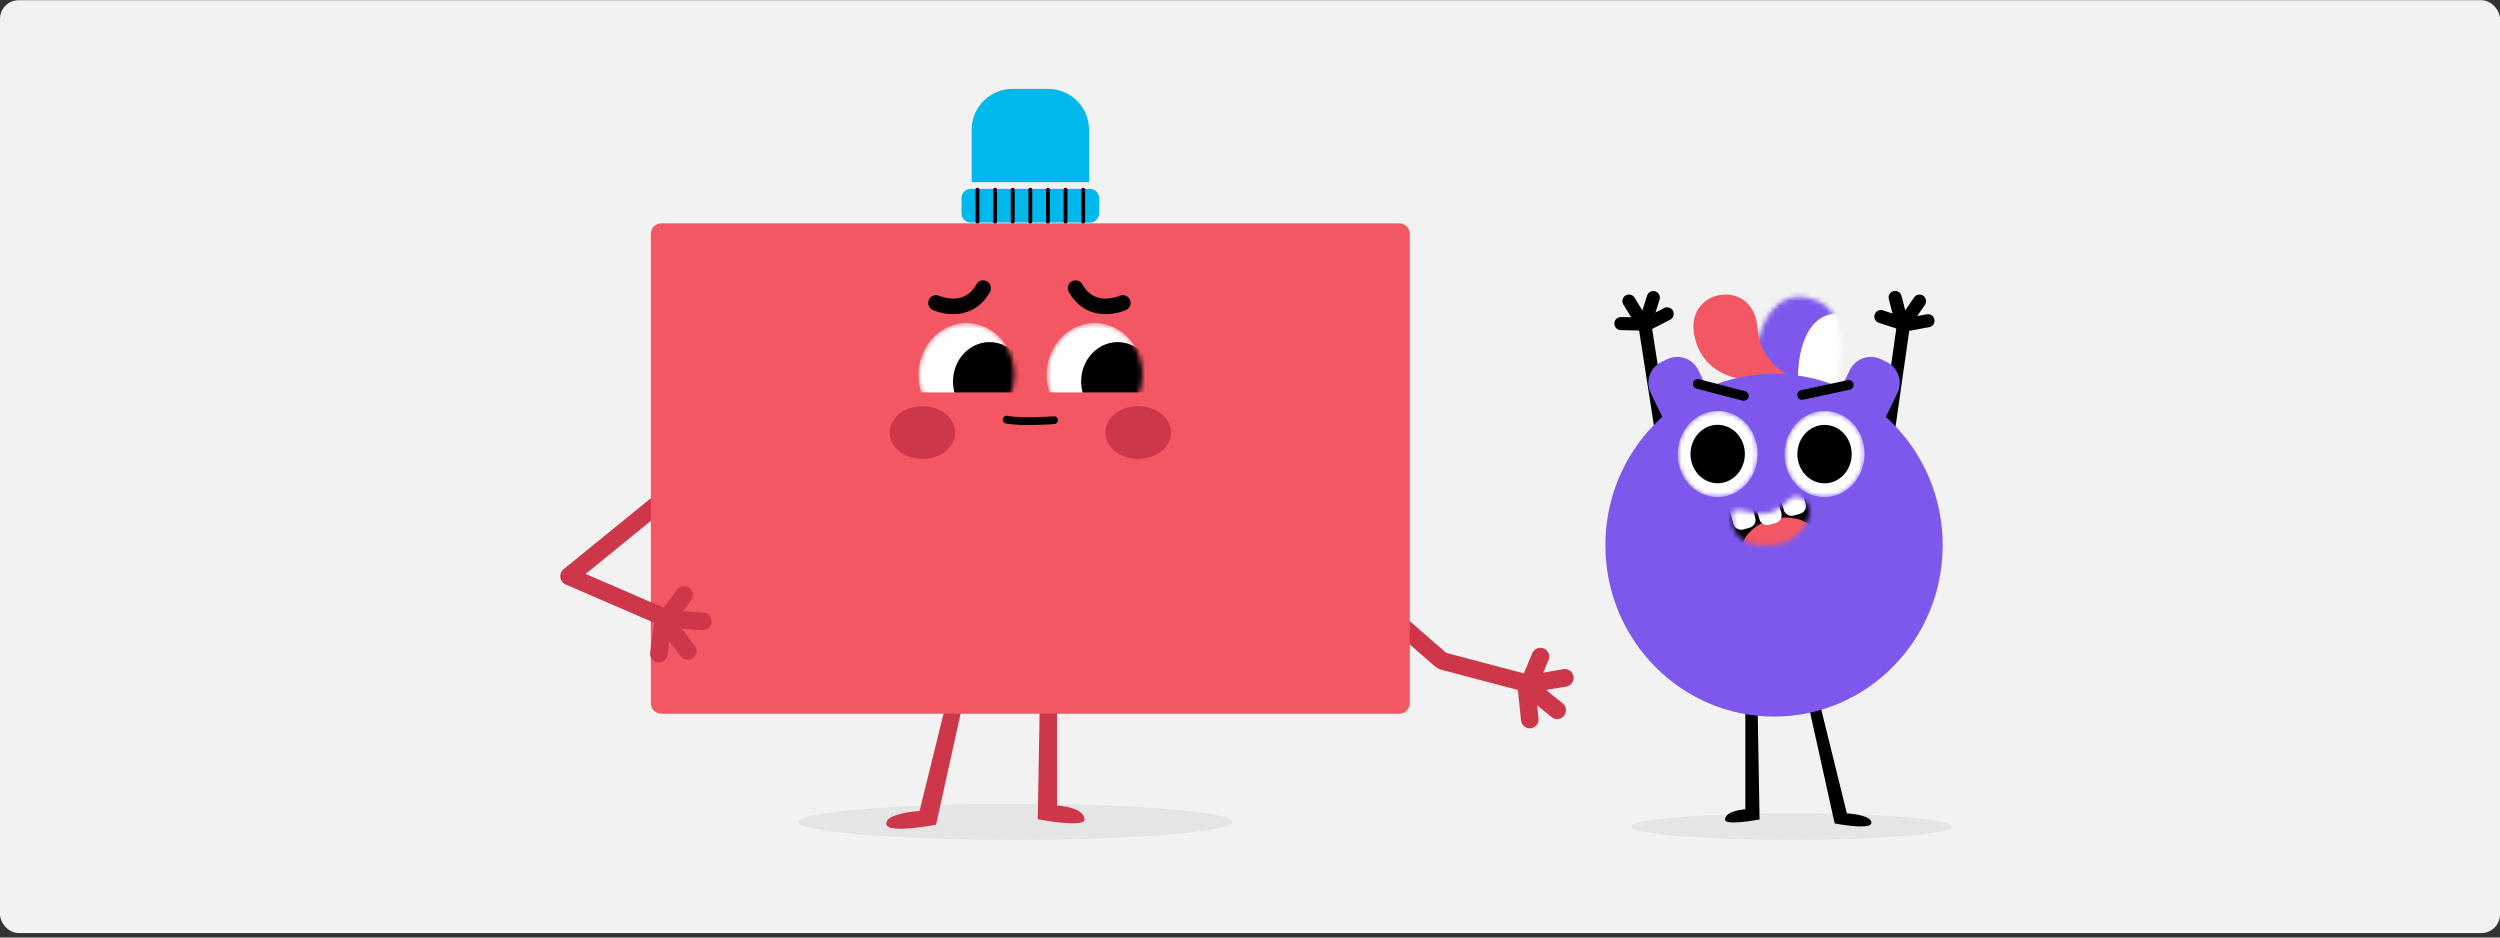 <svg width="536" height="201" viewBox="0 0 536 201" fill="none" xmlns="http://www.w3.org/2000/svg">
<rect x="0" y="0" width="536" height="201" fill="#333333" stroke="none"/>
<rect y="0.046" width="536" height="200" rx="4" fill="#F2F2F2"/>
<path d="M407.078 69.121L403.259 67.872" stroke="black" stroke-width="2.81" stroke-linecap="round" stroke-linejoin="round"/>
<path d="M406.32 63.769L407.484 68.278" stroke="black" stroke-width="2.81" stroke-linecap="round" stroke-linejoin="round"/>
<path d="M411.542 64.564L408.329 69.24" stroke="black" stroke-width="2.81" stroke-linecap="round" stroke-linejoin="round"/>
<path d="M413.36 68.763L407.939 69.757" stroke="black" stroke-width="2.81" stroke-linecap="round" stroke-linejoin="round"/>
<path d="M404.742 93.153L408.114 69.574" stroke="black" stroke-width="2.81" stroke-linecap="round" stroke-linejoin="round"/>
<path d="M351.539 69.463L347.521 69.375" stroke="black" stroke-width="2.81" stroke-linecap="round" stroke-linejoin="round"/>
<path d="M349.251 64.556L351.682 68.532" stroke="black" stroke-width="2.81" stroke-linecap="round" stroke-linejoin="round"/>
<path d="M354.472 63.808L352.766 69.208" stroke="black" stroke-width="2.81" stroke-linecap="round" stroke-linejoin="round"/>
<path d="M357.438 67.292L352.543 69.82" stroke="black" stroke-width="2.81" stroke-linecap="round" stroke-linejoin="round"/>
<path d="M356.314 93.138L352.655 69.598" stroke="black" stroke-width="2.81" stroke-linecap="round" stroke-linejoin="round"/>
<path d="M384.135 180.059C365.16 180.059 349.777 178.785 349.777 177.212C349.777 175.64 365.16 174.365 384.135 174.365C403.111 174.365 418.493 175.64 418.493 177.212C418.493 178.785 403.111 180.059 384.135 180.059Z" fill="#E5E5E5"/>
<path d="M386.814 147L393.351 176.544C393.351 176.544 400.772 177.999 401.195 176.544C401.609 175.089 397.807 174.5 395.965 174.373L388.998 146.126L386.822 146.992L386.814 147Z" fill="black"/>
<path d="M376.817 150.913L377.256 175.685C377.256 175.685 369.738 177.149 369.85 175.685C369.961 174.23 372.297 173.657 374.202 173.514V150.913H376.817Z" fill="black"/>
<mask id="mask0_395_786" style="mask-type:luminance" maskUnits="userSpaceOnUse" x="375" y="63" width="20" height="22">
<path d="M375.98 78.489C375.98 78.489 376.961 61.423 387.85 63.872C399.329 66.457 393.071 84.445 393.071 84.445C393.071 84.445 386.582 83.579 375.98 78.489Z" fill="white"/>
</mask>
<g mask="url(#mask0_395_786)">
<path d="M373.198 79.586C373.198 79.586 377.391 59.951 388.201 61.717C399.01 63.482 394.49 84.906 394.49 84.906C394.49 84.906 383.792 84.668 373.198 79.586Z" fill="#7E58EC"/>
<path d="M385.482 81.447L395.144 84.763C395.144 84.763 397.791 71.141 393.749 67.172C384.94 67.721 385.482 81.447 385.482 81.447Z" fill="white"/>
</g>
<path d="M388.073 82.171C388.073 82.171 377.654 80.652 376.769 70.107C375.884 59.554 361.527 61.773 363.201 71.538C364.867 81.256 374.593 81.391 374.593 81.391L388.081 82.179L388.073 82.171Z" fill="#F25763"/>
<path d="M403.3 77.021L404.463 77.582C406.96 78.785 408.006 81.781 406.8 84.272L396.69 105.145C395.483 107.637 392.48 108.68 389.983 107.477L388.82 106.916C386.322 105.712 385.276 102.717 386.483 100.225L396.593 79.352C397.8 76.861 400.803 75.817 403.3 77.021Z" fill="#7E58EC"/>
<path d="M371.899 106.917L370.736 107.478C368.239 108.682 365.236 107.638 364.029 105.146L353.919 84.274C352.712 81.782 353.759 78.787 356.256 77.583L357.419 77.022C359.916 75.818 362.919 76.862 364.126 79.354L374.236 100.226C375.443 102.718 374.396 105.713 371.899 106.917Z" fill="#7E58EC"/>
<path d="M380.356 153.633C360.386 153.633 344.197 137.183 344.197 116.892C344.197 96.6 360.386 80.151 380.356 80.151C400.327 80.151 416.516 96.6 416.516 116.892C416.516 137.183 400.327 153.633 380.356 153.633Z" fill="#7E58EC"/>
<mask id="mask1_395_786" style="mask-type:luminance" maskUnits="userSpaceOnUse" x="382" y="88" width="18" height="19">
<path d="M390.95 106.584C386.214 106.462 382.482 102.227 382.614 97.125C382.747 92.023 386.693 87.986 391.428 88.108C396.164 88.23 399.896 92.465 399.764 97.567C399.632 102.669 395.686 106.706 390.95 106.584Z" fill="white"/>
</mask>
<g mask="url(#mask1_395_786)">
<path d="M390.95 106.584C386.214 106.462 382.482 102.227 382.614 97.125C382.747 92.023 386.693 87.986 391.428 88.108C396.164 88.23 399.896 92.465 399.764 97.567C399.632 102.669 395.686 106.706 390.95 106.584Z" fill="white"/>
<path d="M391.182 103.627C387.964 103.627 385.355 100.821 385.355 97.36C385.355 93.899 387.964 91.094 391.182 91.094C394.4 91.094 397.009 93.899 397.009 97.36C397.009 100.821 394.4 103.627 391.182 103.627Z" fill="black"/>
</g>
<mask id="mask2_395_786" style="mask-type:luminance" maskUnits="userSpaceOnUse" x="359" y="88" width="18" height="19">
<path d="M368.039 106.582C363.303 106.46 359.571 102.225 359.703 97.123C359.835 92.022 363.782 87.984 368.517 88.107C373.253 88.229 376.985 92.463 376.853 97.565C376.721 102.667 372.775 106.704 368.039 106.582Z" fill="white"/>
</mask>
<g mask="url(#mask2_395_786)">
<path d="M368.039 106.582C363.303 106.46 359.571 102.225 359.703 97.123C359.835 92.022 363.782 87.984 368.517 88.107C373.253 88.229 376.985 92.463 376.853 97.565C376.721 102.667 372.775 106.704 368.039 106.582Z" fill="white"/>
<path d="M368.271 103.611C365.053 103.611 362.444 100.805 362.444 97.344C362.444 93.883 365.053 91.078 368.271 91.078C371.49 91.078 374.099 93.883 374.099 97.344C374.099 100.805 371.49 103.611 368.271 103.611Z" fill="black"/>
</g>
<path d="M396.364 82.529L386.383 84.676" stroke="black" stroke-width="2.09" stroke-linecap="round" stroke-linejoin="round"/>
<path d="M373.883 84.883L363.998 82.314" stroke="black" stroke-width="2.09" stroke-linecap="round" stroke-linejoin="round"/>
<mask id="mask3_395_786" style="mask-type:luminance" maskUnits="userSpaceOnUse" x="371" y="106" width="17" height="11">
<path d="M386.606 107.054C383.673 105.058 383.266 108.868 379.408 109.973C375.542 111.078 371.301 107.404 371.285 110.975C371.261 115.691 375.613 117.806 381.249 116.717C386.535 115.691 389.963 109.329 386.614 107.054H386.606Z" fill="white"/>
</mask>
<g mask="url(#mask3_395_786)">
<path d="M395.555 115.981L369.271 123.698L364.412 107.227L390.696 99.51L395.555 115.981Z" fill="black"/>
<path d="M373.5 118.979C372.733 115.802 375.738 112.356 380.211 111.281C384.683 110.207 388.931 111.911 389.698 115.088C390.465 118.265 387.461 121.711 382.988 122.786C378.515 123.86 374.267 122.156 373.5 118.979Z" fill="#F25763"/>
<path d="M375.13 113.139L373.762 113.517C372.842 113.772 371.888 113.233 371.633 112.315L369.588 104.958C369.332 104.04 369.872 103.089 370.792 102.834L372.16 102.456C373.08 102.201 374.034 102.739 374.289 103.658L376.334 111.014C376.59 111.933 376.05 112.884 375.13 113.139Z" fill="white"/>
<path d="M380.708 112.136L379.341 112.515C378.42 112.769 377.467 112.231 377.211 111.313L375.166 103.956C374.911 103.038 375.45 102.087 376.371 101.832L377.738 101.454C378.659 101.199 379.612 101.737 379.868 102.655L381.913 110.012C382.168 110.931 381.629 111.882 380.708 112.136Z" fill="white"/>
<path d="M385.937 110.152L384.57 110.53C383.649 110.785 382.696 110.247 382.441 109.328L380.396 101.972C380.14 101.053 380.68 100.102 381.6 99.847L382.968 99.469C383.888 99.214 384.841 99.752 385.097 100.671L387.142 108.028C387.397 108.946 386.858 109.897 385.937 110.152Z" fill="white"/>
</g>
<path d="M308.89 141.449L295.625 129.894" stroke="#CE3649" stroke-width="3.77" stroke-linecap="round" stroke-linejoin="round"/>
<path d="M122 123.516L142.647 106.721" stroke="#CE3649" stroke-width="3.77" stroke-linecap="round" stroke-linejoin="round"/>
<path d="M217.685 180.059C191.991 180.059 171.162 178.332 171.162 176.202C171.162 174.072 191.991 172.345 217.685 172.345C243.379 172.345 264.208 174.072 264.208 176.202C264.208 178.332 243.379 180.059 217.685 180.059Z" fill="#E5E5E5"/>
<path d="M209.538 136.805L200.689 176.807C200.689 176.807 190.637 178.779 190.071 176.807C189.505 174.834 194.655 174.039 197.15 173.872L206.588 135.628L209.538 136.805Z" fill="#CE3649"/>
<path d="M223.082 142.102L222.492 175.638C222.492 175.638 232.664 177.618 232.52 175.638C232.377 173.657 229.204 172.894 226.621 172.695V142.094H223.082V142.102Z" fill="#CE3649"/>
<path d="M141.81 47.879H299.985C301.24 47.879 302.257 48.894 302.257 50.146V150.754C302.257 152.006 301.24 153.02 299.985 153.02H141.81C140.555 153.02 139.538 152.006 139.538 150.754V50.146C139.538 48.894 140.555 47.879 141.81 47.879Z" fill="#F25763"/>
<mask id="mask4_395_786" style="mask-type:luminance" maskUnits="userSpaceOnUse" x="224" y="69" width="21" height="23">
<path d="M234.384 91.407C228.706 91.26 224.232 86.184 224.39 80.068C224.549 73.951 229.28 69.112 234.957 69.258C240.635 69.405 245.109 74.481 244.951 80.598C244.792 86.714 240.061 91.553 234.384 91.407Z" fill="white"/>
</mask>
<g mask="url(#mask4_395_786)">
<path d="M234.384 91.407C228.706 91.26 224.232 86.184 224.39 80.068C224.549 73.951 229.28 69.112 234.957 69.258C240.635 69.405 245.109 74.481 244.951 80.598C244.792 86.714 240.061 91.553 234.384 91.407Z" fill="white"/>
<path d="M239.639 90.251C235.307 90.251 231.795 86.466 231.795 81.797C231.795 77.128 235.307 73.344 239.639 73.344C243.972 73.344 247.484 77.128 247.484 81.797C247.484 86.466 243.972 90.251 239.639 90.251Z" fill="black"/>
</g>
<mask id="mask5_395_786" style="mask-type:luminance" maskUnits="userSpaceOnUse" x="196" y="69" width="22" height="23">
<path d="M206.906 91.407C201.229 91.26 196.755 86.184 196.913 80.067C197.071 73.951 201.802 69.112 207.48 69.258C213.158 69.405 217.632 74.481 217.473 80.597C217.315 86.714 212.584 91.553 206.906 91.407Z" fill="white"/>
</mask>
<g mask="url(#mask5_395_786)">
<path d="M206.907 91.407C201.229 91.26 196.755 86.184 196.913 80.067C197.072 73.951 201.803 69.112 207.48 69.258C213.158 69.405 217.632 74.481 217.473 80.597C217.315 86.714 212.584 91.553 206.907 91.407Z" fill="white"/>
<path d="M212.169 90.251C207.836 90.251 204.325 86.466 204.325 81.797C204.325 77.128 207.836 73.344 212.169 73.344C216.501 73.344 220.013 77.128 220.013 81.797C220.013 86.466 216.501 90.251 212.169 90.251Z" fill="black"/>
</g>
<path d="M195.045 84.127H246.798V99.126H195.045V84.127Z" fill="#F25763"/>
<path d="M225.976 90.084C225.976 90.084 219.327 90.617 215.836 89.98" stroke="black" stroke-width="1.67" stroke-linecap="round" stroke-linejoin="round"/>
<path d="M240.723 64.946C240.723 64.946 234.075 67.975 230.607 61.773" stroke="black" stroke-width="3.34" stroke-linecap="round" stroke-linejoin="round"/>
<path d="M200.681 64.946C200.681 64.946 207.33 67.975 210.797 61.773" stroke="black" stroke-width="3.34" stroke-linecap="round" stroke-linejoin="round"/>
<path d="M224.708 19.059H217.095C212.256 19.059 208.326 22.98 208.326 27.807V39.052H233.485V27.807C233.485 22.98 229.555 19.059 224.716 19.059H224.708Z" fill="#00B8EB"/>
<path d="M208.111 40.499H233.684C234.767 40.499 235.645 41.375 235.645 42.456V45.756C235.645 46.837 234.767 47.712 233.684 47.712H208.111C207.028 47.712 206.15 46.837 206.15 45.756V42.456C206.15 41.375 207.028 40.499 208.111 40.499Z" fill="#00B8EB"/>
<path d="M232.234 40.682V47.498" stroke="black" stroke-width="0.83" stroke-miterlimit="10" stroke-linecap="round"/>
<path d="M228.455 40.682V47.498" stroke="black" stroke-width="0.83" stroke-miterlimit="10" stroke-linecap="round"/>
<path d="M224.676 40.682V47.498" stroke="black" stroke-width="0.83" stroke-miterlimit="10" stroke-linecap="round"/>
<path d="M220.898 40.682V47.498" stroke="black" stroke-width="0.83" stroke-miterlimit="10" stroke-linecap="round"/>
<path d="M217.127 40.682V47.498" stroke="black" stroke-width="0.83" stroke-miterlimit="10" stroke-linecap="round"/>
<path d="M213.348 40.682V47.498" stroke="black" stroke-width="0.83" stroke-miterlimit="10" stroke-linecap="round"/>
<path d="M209.57 40.682V47.498" stroke="black" stroke-width="0.83" stroke-miterlimit="10" stroke-linecap="round"/>
<path d="M244.032 98.402C240.148 98.402 237.001 95.867 237.001 92.74C237.001 89.613 240.148 87.078 244.032 87.078C247.915 87.078 251.063 89.613 251.063 92.74C251.063 95.867 247.915 98.402 244.032 98.402Z" fill="#CE3649"/>
<path d="M197.772 98.402C193.888 98.402 190.741 95.867 190.741 92.74C190.741 89.613 193.888 87.078 197.772 87.078C201.655 87.078 204.803 89.613 204.803 92.74C204.803 95.867 201.655 98.402 197.772 98.402Z" fill="#CE3649"/>
<path d="M143.452 131.938L146.673 127.556" stroke="#CE3649" stroke-width="3.77" stroke-linecap="round" stroke-linejoin="round"/>
<path d="M150.682 133.219L144.369 132.813" stroke="#CE3649" stroke-width="3.77" stroke-linecap="round" stroke-linejoin="round"/>
<path d="M147.462 139.581L142.774 133.497" stroke="#CE3649" stroke-width="3.77" stroke-linecap="round" stroke-linejoin="round"/>
<path d="M141.276 140.145L142.28 132.765" stroke="#CE3649" stroke-width="3.77" stroke-linecap="round" stroke-linejoin="round"/>
<path d="M143.946 133.059L122.167 123.636" stroke="#CE3649" stroke-width="3.77" stroke-linecap="round" stroke-linejoin="round"/>
<path d="M328.173 145.776L330.27 140.766" stroke="#CE3649" stroke-width="3.77" stroke-linecap="round" stroke-linejoin="round"/>
<path d="M335.5 145.33L329.266 146.412" stroke="#CE3649" stroke-width="3.77" stroke-linecap="round" stroke-linejoin="round"/>
<path d="M333.857 152.273L327.878 147.446" stroke="#CE3649" stroke-width="3.77" stroke-linecap="round" stroke-linejoin="round"/>
<path d="M327.982 154.261L327.225 146.857" stroke="#CE3649" stroke-width="3.77" stroke-linecap="round" stroke-linejoin="round"/>
<path d="M328.157 146.698L309.472 141.768" stroke="#CE3649" stroke-width="3.77" stroke-linecap="round" stroke-linejoin="round"/>
</svg>
